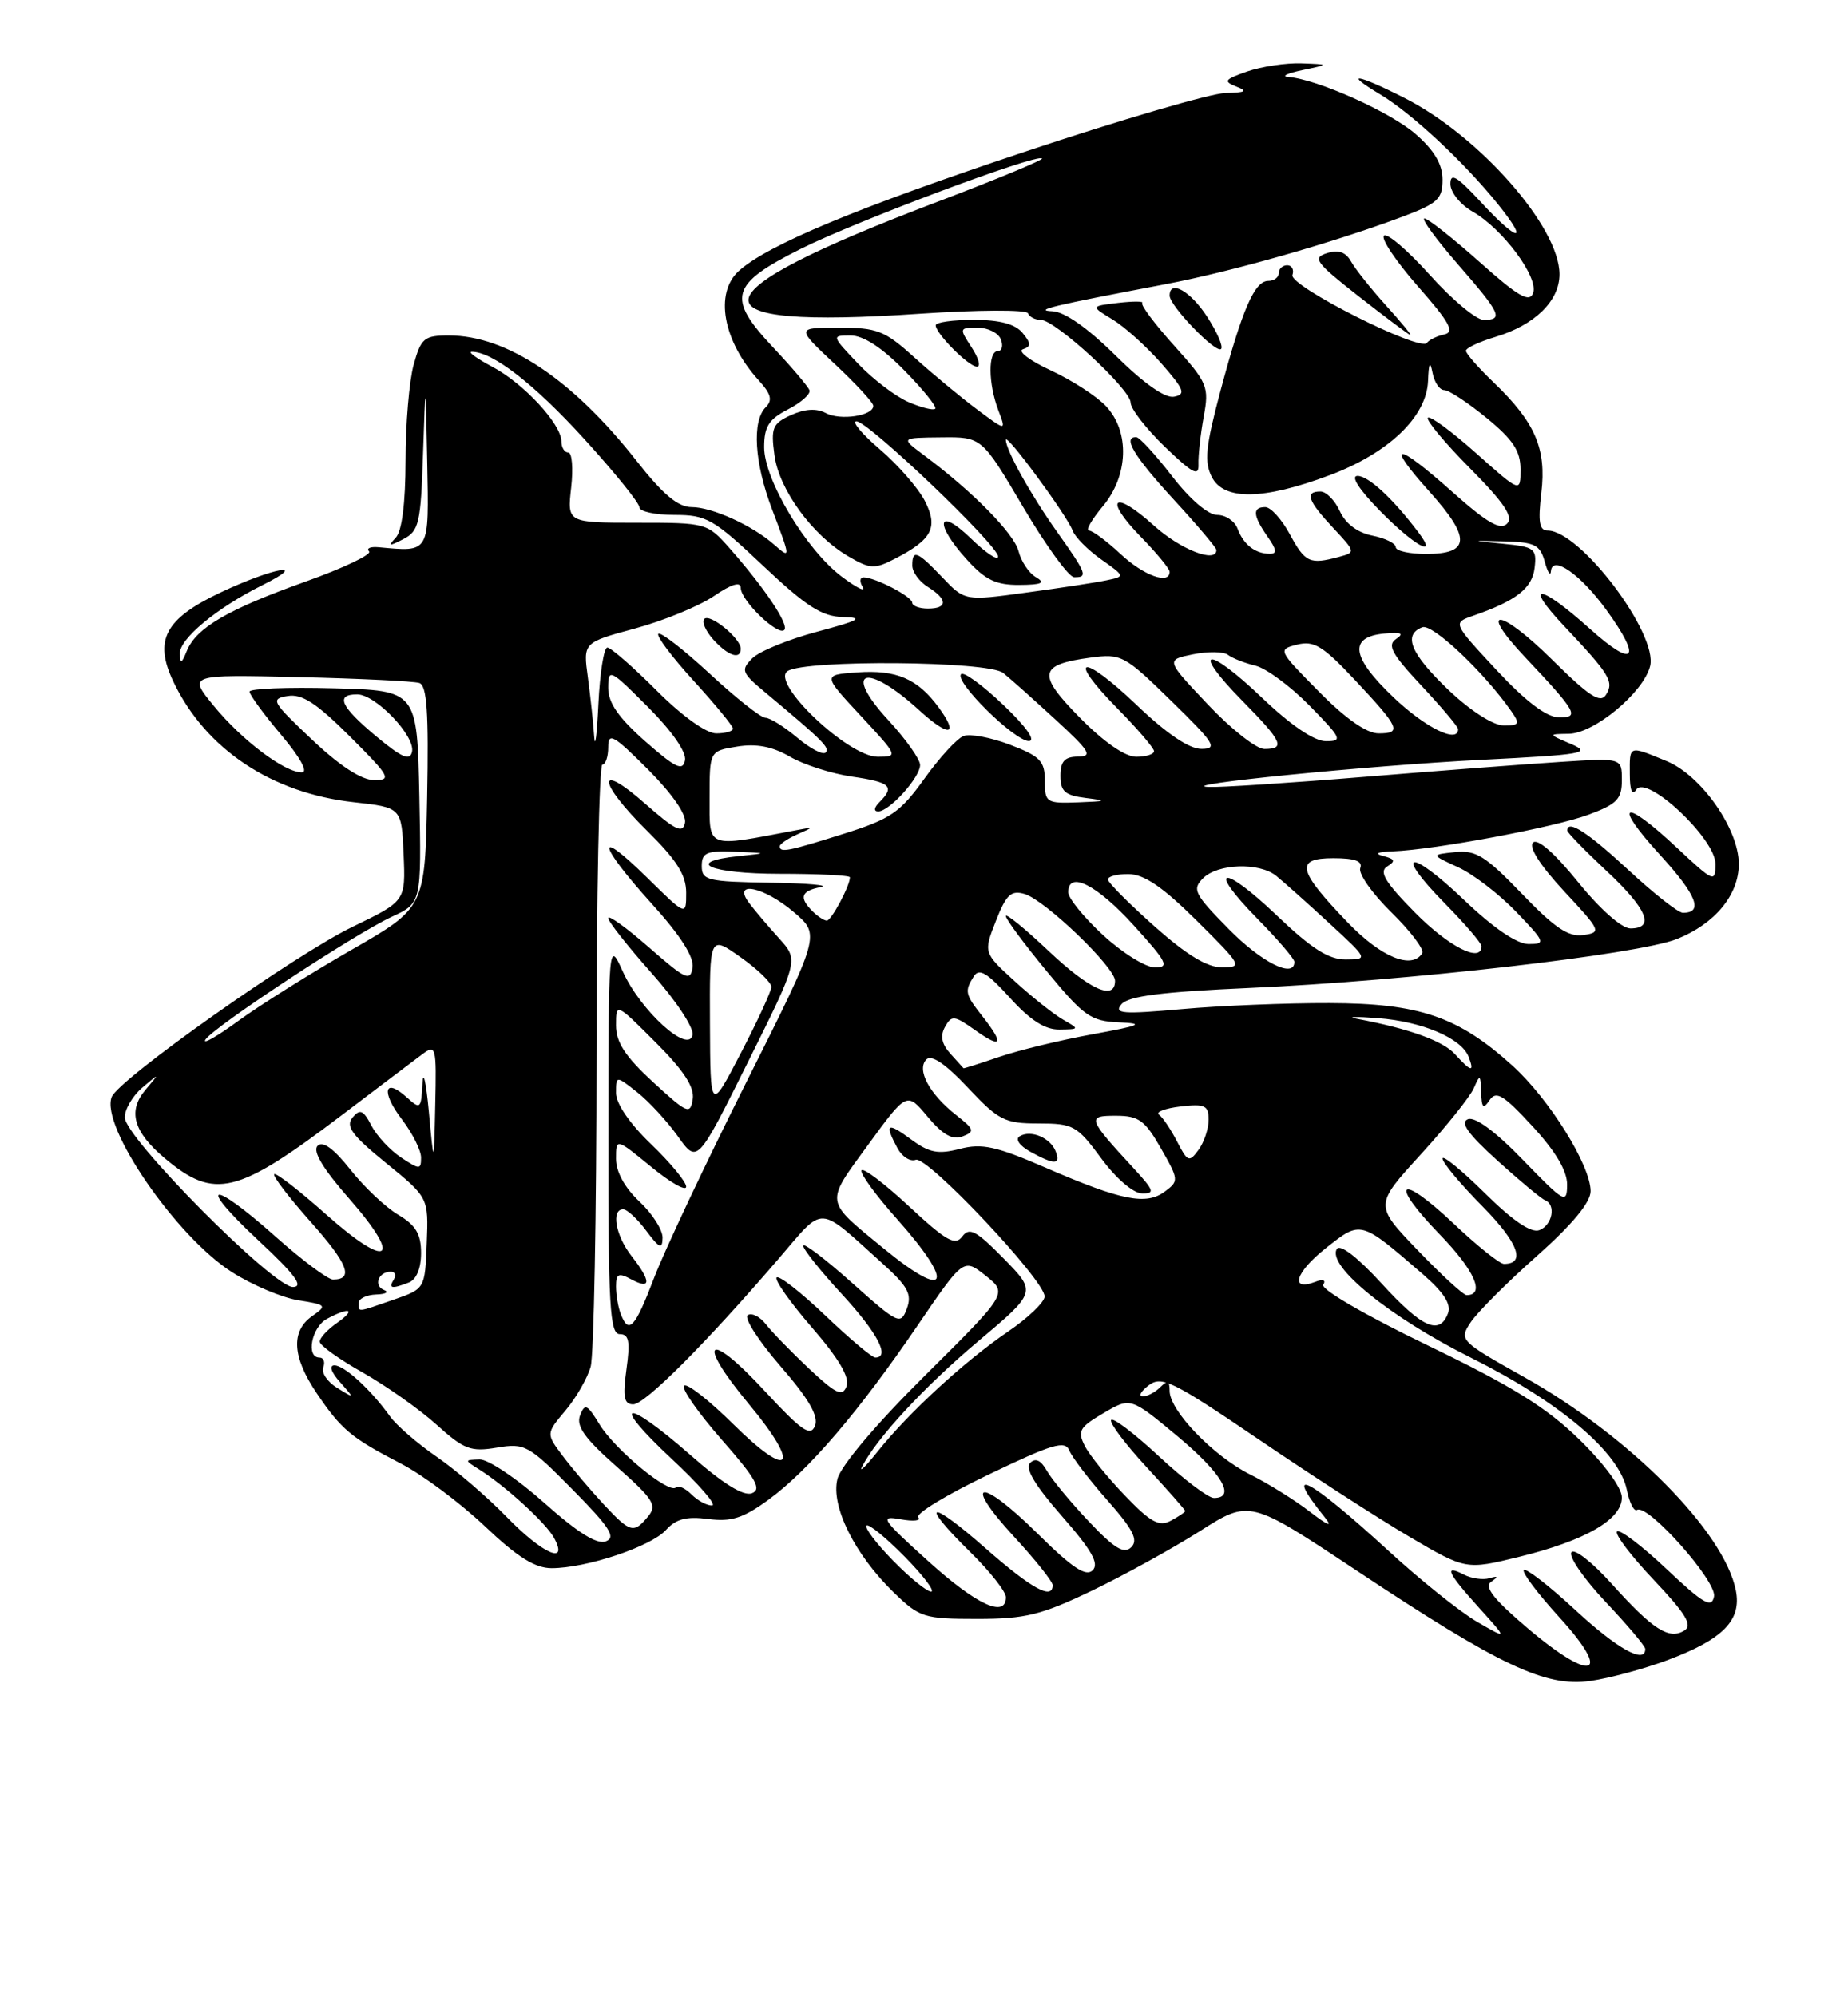 <?xml version="1.0" encoding="UTF-8" standalone="no"?>
<!DOCTYPE svg PUBLIC "-//W3C//DTD SVG 1.1//EN" "http://www.w3.org/Graphics/SVG/1.1/DTD/svg11.dtd" >
<svg xmlns="http://www.w3.org/2000/svg" xmlns:xlink="http://www.w3.org/1999/xlink" version="1.1" viewBox="0 0 237 256">
 <g >
 <path fill="currentColor"
d=" M 213.83 212.79 C 220.98 210.12 223.38 207.67 222.62 203.85 C 221.11 196.30 209.03 184.12 195.53 176.54 C 187.23 171.89 187.11 171.76 188.59 169.51 C 189.42 168.24 193.22 164.43 197.05 161.03 C 201.65 156.94 204.00 154.11 203.99 152.67 C 203.98 149.35 198.68 140.85 193.97 136.59 C 187.00 130.29 182.05 128.60 170.50 128.57 C 165.00 128.55 156.48 128.90 151.57 129.34 C 143.94 130.02 142.81 129.93 143.82 128.72 C 144.68 127.68 148.97 127.13 160.24 126.63 C 180.38 125.75 210.11 122.34 215.08 120.35 C 219.95 118.40 223.00 114.70 223.00 110.74 C 223.00 106.24 218.17 99.37 213.73 97.55 C 208.83 95.54 209.00 95.48 209.02 99.25 C 209.02 101.30 209.33 102.03 209.84 101.22 C 211.13 99.19 220.00 107.48 220.00 110.72 C 220.00 113.18 219.81 113.10 215.04 108.64 C 208.15 102.19 206.73 102.83 212.91 109.59 C 217.61 114.74 218.50 117.00 215.82 117.00 C 215.24 117.00 212.09 114.53 208.83 111.50 C 203.59 106.65 201.00 104.98 201.00 106.46 C 201.00 106.71 203.25 109.02 206.00 111.60 C 211.25 116.50 212.29 119.00 209.10 119.00 C 207.98 119.00 205.20 116.54 202.36 113.03 C 199.37 109.34 197.18 107.42 196.60 108.00 C 196.02 108.58 197.54 110.95 200.58 114.22 C 205.33 119.32 205.42 119.51 203.04 119.85 C 201.14 120.12 199.37 118.92 195.16 114.54 C 190.51 109.71 189.28 108.94 186.61 109.22 C 183.50 109.55 183.50 109.55 187.00 111.16 C 188.93 112.04 192.28 114.62 194.45 116.88 C 198.18 120.76 198.27 121.00 196.04 121.00 C 194.54 121.00 191.54 118.96 187.79 115.38 C 180.74 108.65 178.62 109.01 185.31 115.81 C 187.89 118.43 190.00 120.89 190.00 121.28 C 190.00 123.48 185.79 121.35 181.46 116.96 C 177.62 113.06 176.82 111.73 177.90 111.06 C 179.01 110.37 178.91 110.11 177.40 109.72 C 176.20 109.41 176.65 109.19 178.62 109.12 C 184.03 108.91 199.33 106.05 203.75 104.41 C 207.38 103.06 208.00 102.42 208.00 99.99 C 208.00 97.15 208.00 97.15 200.25 97.65 C 195.99 97.92 184.63 98.78 175.01 99.57 C 165.40 100.36 156.40 100.94 155.01 100.87 C 150.30 100.63 175.46 98.13 190.00 97.39 C 203.06 96.73 204.20 96.53 201.50 95.37 C 198.50 94.09 198.50 94.09 201.22 94.05 C 204.48 93.99 210.77 88.76 211.62 85.39 C 212.66 81.24 202.66 68.00 198.47 68.00 C 197.41 68.00 197.23 66.88 197.67 63.18 C 198.34 57.50 196.90 54.16 191.59 49.05 C 189.61 47.16 188.00 45.32 188.00 44.96 C 188.00 44.61 189.70 43.81 191.79 43.18 C 196.82 41.67 200.00 38.57 200.00 35.16 C 200.00 29.10 189.74 17.43 180.12 12.56 C 174.03 9.47 172.14 9.19 177.00 12.10 C 181.06 14.53 187.86 20.87 192.17 26.25 C 196.21 31.30 194.63 31.02 189.85 25.83 C 186.84 22.58 186.00 22.09 186.01 23.58 C 186.01 24.64 187.29 26.23 188.85 27.12 C 192.72 29.32 197.37 35.58 196.61 37.57 C 196.13 38.83 194.70 38.00 189.75 33.58 C 186.31 30.52 183.13 28.01 182.68 28.00 C 182.23 28.00 184.14 30.62 186.93 33.83 C 192.48 40.20 192.85 41.00 190.27 41.00 C 189.32 41.00 186.22 38.41 183.38 35.25 C 180.54 32.09 177.89 29.82 177.49 30.21 C 177.08 30.59 179.05 33.52 181.85 36.71 C 185.91 41.32 186.60 42.57 185.22 42.87 C 184.28 43.07 183.28 43.56 183.00 43.95 C 182.17 45.15 165.29 36.63 165.75 35.25 C 165.98 34.56 165.68 34.00 165.08 34.00 C 164.49 34.00 164.00 34.45 164.00 35.00 C 164.00 35.55 163.40 36.00 162.66 36.00 C 160.90 36.00 159.34 39.57 156.52 50.10 C 154.61 57.26 154.42 59.19 155.41 61.14 C 156.96 64.17 162.00 64.10 170.50 60.92 C 178.07 58.09 182.95 53.43 183.14 48.85 C 183.23 46.50 183.40 46.17 183.71 47.75 C 183.94 48.99 184.62 50.00 185.22 50.00 C 185.81 50.00 188.25 51.61 190.65 53.57 C 194.03 56.34 195.00 57.80 195.00 60.15 C 195.00 63.16 195.00 63.16 189.32 58.10 C 186.19 55.31 183.41 53.26 183.12 53.54 C 182.84 53.82 185.27 56.74 188.52 60.02 C 192.95 64.50 194.13 66.27 193.27 67.13 C 192.41 67.99 190.70 67.00 186.36 63.14 C 179.01 56.58 177.50 56.54 183.36 63.05 C 188.67 68.97 188.56 71.00 182.89 71.00 C 180.75 71.00 179.00 70.61 179.00 70.13 C 179.00 69.64 177.65 68.98 175.99 68.65 C 174.09 68.27 172.55 67.11 171.83 65.52 C 171.20 64.14 170.08 63.00 169.34 63.00 C 167.30 63.00 167.72 64.19 170.96 67.65 C 173.87 70.76 173.88 70.80 171.70 71.38 C 167.97 72.38 167.38 72.11 165.43 68.50 C 164.39 66.57 162.97 65.00 162.27 65.00 C 160.59 65.00 160.67 66.08 162.56 68.78 C 163.75 70.48 163.81 71.00 162.81 70.98 C 160.95 70.96 159.46 69.78 158.71 67.75 C 158.35 66.79 157.18 66.00 156.10 66.00 C 154.94 66.00 152.60 64.00 150.32 61.04 C 148.22 58.32 146.16 56.07 145.75 56.04 C 143.90 55.94 145.41 58.46 150.50 64.00 C 153.53 67.29 156.00 70.21 156.00 70.49 C 156.00 72.24 151.39 70.44 147.98 67.36 C 142.80 62.68 141.47 63.85 146.31 68.81 C 148.34 70.89 150.00 72.90 150.00 73.29 C 150.00 74.98 146.64 73.76 143.70 71.00 C 141.94 69.36 140.12 68.01 139.66 68.00 C 139.20 68.00 139.99 66.62 141.41 64.92 C 144.72 60.99 144.92 55.36 141.86 52.08 C 140.68 50.81 137.50 48.75 134.79 47.49 C 132.08 46.24 130.46 45.01 131.18 44.77 C 132.26 44.41 132.25 44.02 131.13 42.66 C 130.19 41.53 128.21 41.00 124.88 41.00 C 122.19 41.00 120.00 41.31 120.00 41.69 C 120.00 42.75 124.23 47.00 125.29 47.00 C 125.81 47.00 125.49 45.87 124.59 44.50 C 123.00 42.07 123.02 42.00 125.37 42.00 C 126.70 42.00 128.05 42.68 128.36 43.50 C 128.68 44.33 128.50 45.00 127.97 45.00 C 126.70 45.00 126.73 49.16 128.03 52.58 C 129.06 55.28 129.06 55.28 125.28 52.46 C 123.20 50.91 119.60 47.92 117.27 45.82 C 113.46 42.37 112.51 42.00 107.57 42.00 C 102.09 42.00 102.09 42.00 107.04 46.64 C 109.77 49.19 112.00 51.61 112.00 52.02 C 112.00 53.30 107.76 53.94 105.90 52.94 C 104.71 52.31 103.23 52.40 101.45 53.20 C 99.07 54.29 98.85 54.83 99.32 58.33 C 99.91 62.76 104.17 68.60 108.80 71.31 C 111.59 72.94 112.15 72.97 114.76 71.62 C 119.57 69.14 120.36 67.60 118.59 64.17 C 117.74 62.54 115.16 59.58 112.85 57.60 C 110.53 55.62 109.18 54.00 109.84 54.00 C 111.35 54.00 128.00 69.89 128.00 71.33 C 128.00 71.92 126.42 70.87 124.50 69.00 C 120.19 64.83 119.79 67.11 124.02 71.75 C 126.37 74.34 127.74 74.99 130.74 74.97 C 133.62 74.95 134.11 74.71 132.86 73.98 C 131.96 73.46 130.96 71.96 130.63 70.66 C 130.06 68.39 124.73 62.98 118.45 58.31 C 115.50 56.11 115.50 56.11 120.71 56.06 C 125.91 56.00 125.91 56.00 131.21 64.98 C 134.12 69.91 137.06 73.96 137.75 73.98 C 139.55 74.01 139.37 73.53 135.62 68.25 C 132.20 63.44 129.00 57.70 129.00 56.38 C 129.00 55.42 136.85 66.08 137.56 68.00 C 137.86 68.83 139.51 70.49 141.21 71.69 C 144.31 73.88 144.31 73.88 141.90 74.38 C 140.58 74.66 135.95 75.37 131.62 75.95 C 123.74 77.03 123.74 77.03 120.86 74.01 C 117.61 70.61 117.00 70.37 117.00 72.49 C 117.00 73.31 117.90 74.55 119.00 75.23 C 121.56 76.83 121.56 78.00 119.00 78.00 C 117.90 78.00 117.00 77.66 116.99 77.25 C 116.98 76.47 112.24 74.00 110.74 74.00 C 110.27 74.00 110.22 74.56 110.64 75.25 C 111.05 75.94 109.84 75.33 107.94 73.90 C 103.39 70.47 98.00 61.49 98.00 57.32 C 98.00 54.68 98.59 53.74 101.06 52.47 C 102.75 51.60 103.99 50.49 103.81 50.02 C 103.64 49.54 101.56 47.09 99.18 44.56 C 93.15 38.15 93.63 36.44 102.71 31.89 C 109.86 28.32 132.99 19.66 133.64 20.31 C 133.83 20.49 127.80 22.99 120.24 25.86 C 88.64 37.84 87.95 42.26 118.00 40.21 C 125.42 39.71 131.65 39.68 131.83 40.15 C 132.02 40.62 132.76 41.00 133.48 41.00 C 135.33 41.00 145.00 49.90 145.00 51.61 C 145.00 52.39 146.98 54.94 149.39 57.27 C 152.98 60.72 153.77 61.13 153.70 59.50 C 153.66 58.40 153.96 55.67 154.37 53.42 C 155.08 49.56 154.88 49.08 150.59 44.31 C 148.10 41.54 146.25 39.08 146.49 38.84 C 146.73 38.60 145.33 38.60 143.39 38.82 C 139.86 39.24 139.86 39.24 142.68 40.95 C 144.23 41.89 147.05 44.43 148.94 46.58 C 151.89 49.95 152.12 50.55 150.56 50.85 C 149.42 51.07 146.68 49.14 143.10 45.60 C 139.50 42.04 136.54 39.96 134.97 39.89 C 132.42 39.78 135.04 39.16 149.50 36.42 C 157.90 34.83 170.89 31.13 179.75 27.82 C 184.38 26.09 185.00 25.52 185.00 23.03 C 185.00 21.07 183.96 19.29 181.58 17.21 C 178.35 14.37 168.95 10.16 165.21 9.87 C 164.27 9.80 165.07 9.41 167.00 9.00 C 170.50 8.26 170.50 8.26 166.90 8.13 C 164.92 8.06 161.79 8.53 159.95 9.17 C 157.03 10.19 156.85 10.43 158.55 11.10 C 160.07 11.69 159.76 11.87 157.14 11.93 C 155.29 11.97 143.73 15.35 131.46 19.44 C 109.93 26.61 98.43 31.40 94.75 34.73 C 91.60 37.58 92.72 43.72 97.31 48.76 C 98.90 50.51 99.10 51.30 98.19 52.21 C 96.42 53.98 96.75 59.32 99.00 65.24 C 101.43 71.63 101.43 71.69 99.25 69.78 C 96.46 67.33 91.31 65.00 88.70 65.00 C 86.95 65.00 85.01 63.37 81.61 59.04 C 73.44 48.64 64.99 43.00 57.58 43.00 C 54.40 43.00 54.00 43.33 53.05 46.75 C 52.48 48.81 52.01 54.35 52.01 59.05 C 52.00 64.51 51.55 68.08 50.75 68.92 C 49.72 70.01 49.89 70.05 51.71 69.11 C 53.73 68.07 53.96 67.10 54.25 58.23 C 54.58 48.50 54.58 48.50 54.79 59.25 C 55.02 71.00 55.16 70.75 48.56 70.14 C 47.50 70.04 46.94 70.28 47.33 70.67 C 47.72 71.06 44.09 72.79 39.25 74.52 C 29.22 78.10 25.17 80.46 23.96 83.43 C 23.30 85.06 23.11 85.14 23.06 83.80 C 22.99 81.91 27.76 77.94 33.63 75.01 C 39.89 71.89 35.08 72.73 28.28 75.94 C 21.15 79.32 19.70 82.05 22.24 87.38 C 26.35 96.00 34.82 101.66 45.36 102.82 C 51.50 103.50 51.50 103.50 51.76 109.50 C 52.02 115.50 52.02 115.50 45.26 118.77 C 37.83 122.35 15.19 138.34 14.32 140.61 C 12.87 144.38 22.60 158.52 29.76 163.06 C 32.35 164.71 36.18 166.33 38.27 166.66 C 41.88 167.24 41.97 167.33 40.03 168.69 C 37.28 170.62 37.48 173.95 40.63 178.59 C 43.79 183.26 45.02 184.28 51.50 187.64 C 54.25 189.07 59.05 192.66 62.18 195.62 C 66.35 199.58 68.62 201.00 70.74 201.00 C 75.19 201.00 83.47 198.24 85.40 196.11 C 86.70 194.68 88.03 194.33 90.81 194.69 C 93.78 195.08 95.30 194.60 98.56 192.22 C 103.68 188.49 110.15 180.94 117.69 169.87 C 123.57 161.25 123.57 161.25 126.41 163.51 C 129.24 165.77 129.24 165.77 118.67 176.26 C 112.36 182.52 107.82 187.89 107.40 189.56 C 106.52 193.03 109.62 199.27 114.63 204.12 C 117.93 207.32 118.49 207.50 125.31 207.50 C 131.51 207.50 133.53 207.00 140.00 203.90 C 144.12 201.92 150.37 198.48 153.88 196.25 C 160.26 192.20 160.26 192.20 173.88 201.24 C 192.37 213.51 198.20 216.27 203.96 215.45 C 206.41 215.10 210.85 213.90 213.83 212.79 Z  M 181.92 68.25 C 178.65 63.91 175.50 61.00 174.10 61.00 C 173.17 61.00 174.29 62.74 177.00 65.50 C 181.33 69.91 184.53 71.70 181.92 68.25 Z  M 154.82 40.61 C 152.68 37.30 150.00 35.79 150.00 37.89 C 150.00 39.20 155.96 45.37 156.60 44.73 C 156.90 44.43 156.10 42.58 154.82 40.61 Z  M 177.74 39.14 C 175.82 37.01 173.81 34.49 173.27 33.52 C 172.59 32.30 171.65 31.98 170.17 32.45 C 168.28 33.05 168.72 33.65 174.27 38.00 C 177.70 40.68 180.66 42.90 180.87 42.94 C 181.07 42.97 179.66 41.26 177.74 39.14 Z  M 196.02 208.78 C 191.58 205.02 190.30 203.40 191.23 202.75 C 192.19 202.07 192.13 201.96 191.00 202.29 C 190.18 202.53 188.71 202.32 187.75 201.83 C 185.12 200.47 185.61 201.57 189.68 206.07 C 193.37 210.15 193.37 210.15 189.43 207.87 C 187.27 206.62 182.12 202.50 178.00 198.71 C 167.86 189.42 164.33 187.57 169.90 194.48 C 170.97 195.81 170.34 195.57 168.00 193.77 C 166.07 192.28 162.61 190.12 160.29 188.97 C 155.59 186.61 150.00 180.81 150.00 178.27 C 150.00 176.97 149.73 176.87 148.80 177.80 C 148.14 178.46 147.13 178.99 146.55 178.97 C 145.97 178.95 146.32 178.31 147.33 177.55 C 148.97 176.31 150.40 177.01 161.33 184.43 C 168.02 188.98 176.76 194.62 180.74 196.96 C 187.99 201.22 187.99 201.22 194.85 199.54 C 203.33 197.46 208.00 194.76 208.00 191.93 C 208.00 190.70 205.74 187.62 202.56 184.52 C 198.34 180.40 193.97 177.69 183.10 172.44 C 175.17 168.62 169.35 165.24 169.70 164.67 C 170.08 164.07 169.67 163.91 168.70 164.29 C 165.36 165.57 166.12 163.07 170.02 159.99 C 174.55 156.40 174.43 156.37 182.42 163.27 C 185.15 165.63 186.15 167.17 185.70 168.33 C 184.60 171.20 182.38 170.19 177.17 164.49 C 174.11 161.15 171.86 159.41 171.45 160.08 C 170.12 162.23 178.26 168.84 188.64 174.02 C 200.12 179.76 207.68 186.16 208.64 190.97 C 208.97 192.62 209.56 193.77 209.95 193.53 C 211.32 192.69 220.21 202.69 219.82 204.63 C 219.52 206.18 218.46 205.57 213.71 201.09 C 210.56 198.12 207.71 195.96 207.38 196.29 C 207.05 196.62 209.17 199.42 212.10 202.51 C 216.23 206.88 217.10 208.32 216.01 208.99 C 214.05 210.21 211.96 208.86 206.69 203.00 C 204.19 200.22 201.87 198.41 201.52 198.97 C 201.17 199.54 203.16 202.40 205.94 205.35 C 208.72 208.29 211.00 210.99 211.00 211.35 C 211.00 213.34 207.40 211.33 202.03 206.36 C 198.68 203.26 195.71 200.96 195.43 201.24 C 195.15 201.52 197.19 204.23 199.96 207.27 C 206.84 214.80 204.29 215.77 196.02 208.78 Z  M 119.00 200.06 C 113.05 194.68 112.75 194.23 115.50 194.73 C 117.15 195.03 118.17 194.92 117.76 194.48 C 117.35 194.04 121.40 191.58 126.76 189.01 C 134.99 185.06 136.60 184.58 137.14 185.92 C 137.49 186.79 139.69 189.67 142.03 192.31 C 145.32 196.04 146.01 197.39 145.08 198.31 C 144.15 199.23 142.92 198.48 139.63 195.00 C 137.29 192.53 134.87 189.60 134.25 188.50 C 133.49 187.15 132.79 186.83 132.11 187.51 C 131.42 188.19 132.74 190.40 136.18 194.32 C 140.01 198.69 140.99 200.41 140.13 201.27 C 139.27 202.13 137.52 200.97 133.09 196.59 C 125.74 189.31 123.26 189.58 130.01 196.92 C 132.76 199.90 135.00 202.71 135.00 203.17 C 135.00 205.12 132.32 203.65 126.36 198.42 C 119.07 192.01 117.79 192.41 124.50 199.00 C 126.97 201.43 129.00 204.00 129.00 204.71 C 129.00 207.45 125.24 205.70 119.00 200.06 Z  M 114.52 200.02 C 112.38 197.83 110.85 195.81 111.13 195.54 C 111.40 195.27 113.60 197.06 116.02 199.52 C 118.44 201.98 119.96 204.00 119.41 204.00 C 118.86 204.00 116.66 202.21 114.52 200.02 Z  M 64.96 194.41 C 62.51 191.89 58.48 188.42 56.00 186.72 C 53.52 185.01 50.84 182.69 50.03 181.56 C 47.60 178.15 44.17 175.00 42.89 175.00 C 42.18 175.00 42.46 175.87 43.60 177.14 C 45.49 179.28 45.49 179.28 43.24 177.89 C 41.99 177.13 41.19 175.94 41.46 175.25 C 41.72 174.56 41.50 174.00 40.97 174.00 C 39.20 174.00 39.97 170.09 41.93 169.04 C 44.88 167.46 45.73 167.80 43.22 169.56 C 42.00 170.41 41.00 171.49 41.00 171.96 C 41.00 172.43 43.48 174.21 46.52 175.92 C 49.55 177.64 53.82 180.65 55.99 182.61 C 59.51 185.79 60.37 186.11 63.72 185.55 C 67.32 184.95 67.78 185.20 73.43 190.92 C 78.20 195.75 79.04 197.05 77.70 197.56 C 76.56 198.00 74.08 196.44 69.77 192.60 C 66.32 189.53 62.60 187.03 61.50 187.06 C 59.55 187.12 59.55 187.15 61.40 188.31 C 64.80 190.43 70.05 195.23 71.07 197.14 C 72.96 200.67 69.57 199.16 64.96 194.41 Z  M 77.36 192.75 C 75.70 190.96 73.37 188.21 72.18 186.63 C 70.02 183.76 70.02 183.76 72.51 180.80 C 73.88 179.18 75.34 176.64 75.75 175.17 C 76.16 173.70 76.50 155.74 76.50 135.25 C 76.50 114.76 76.84 98.00 77.25 98.00 C 77.66 98.00 78.00 96.99 78.00 95.76 C 78.00 93.82 78.67 94.20 83.10 98.62 C 86.20 101.73 88.06 104.41 87.85 105.46 C 87.56 106.88 86.63 106.43 82.75 103.02 C 76.42 97.44 76.62 100.22 83.00 106.50 C 86.79 110.24 88.00 112.15 88.00 114.42 C 88.00 117.42 88.00 117.42 83.00 112.50 C 76.24 105.85 76.64 108.16 83.57 115.82 C 87.26 119.89 89.03 122.66 88.82 124.01 C 88.54 125.83 87.92 125.54 83.25 121.45 C 80.36 118.92 78.00 117.22 78.00 117.67 C 78.01 118.13 80.52 121.31 83.58 124.74 C 86.66 128.20 89.00 131.73 88.82 132.64 C 88.33 135.16 82.17 129.58 79.88 124.54 C 78.04 120.50 78.04 120.50 78.02 145.75 C 78.00 167.39 78.21 171.00 79.48 171.00 C 80.66 171.00 80.84 171.91 80.34 175.50 C 79.85 179.08 80.03 180.00 81.21 180.00 C 82.72 180.00 90.48 172.23 99.86 161.33 C 105.83 154.38 104.72 154.33 113.24 162.00 C 116.44 164.89 116.98 165.89 116.30 167.73 C 115.51 169.86 115.21 169.72 109.24 164.40 C 105.81 161.34 103.00 159.21 103.01 159.67 C 103.01 160.13 105.26 162.94 108.01 165.92 C 112.55 170.85 114.20 174.00 112.25 174.00 C 111.83 174.00 108.94 171.57 105.82 168.59 C 102.70 165.62 99.90 163.43 99.60 163.74 C 99.30 164.04 101.33 166.92 104.13 170.15 C 107.58 174.13 109.00 176.55 108.57 177.68 C 108.04 179.06 107.24 178.69 103.75 175.42 C 101.46 173.26 98.97 170.70 98.22 169.73 C 97.47 168.76 96.43 168.23 95.90 168.56 C 95.37 168.89 97.25 171.82 100.07 175.08 C 103.75 179.32 105.01 181.51 104.52 182.76 C 103.94 184.19 102.80 183.40 98.00 178.21 C 90.72 170.35 89.18 171.71 96.03 179.95 C 102.77 188.04 101.43 189.85 94.07 182.57 C 90.95 179.48 88.09 177.24 87.73 177.61 C 87.36 177.97 89.54 181.08 92.55 184.52 C 96.96 189.53 97.72 190.89 96.43 191.39 C 95.35 191.80 92.72 190.17 88.55 186.50 C 80.10 179.09 78.08 179.46 86.11 186.96 C 89.63 190.23 91.97 192.93 91.32 192.96 C 90.67 192.98 89.49 192.35 88.69 191.55 C 87.89 190.75 86.99 190.34 86.68 190.65 C 85.80 191.53 78.85 185.80 76.88 182.56 C 75.31 179.98 75.00 179.84 74.39 181.42 C 73.86 182.80 75.00 184.38 79.08 187.98 C 83.81 192.15 84.30 192.93 83.11 194.37 C 81.26 196.60 80.84 196.48 77.36 192.75 Z  M 144.28 191.70 C 142.05 189.39 139.74 186.53 139.13 185.34 C 138.15 183.43 138.43 182.94 141.51 181.13 C 144.99 179.08 144.99 179.08 150.99 184.07 C 156.69 188.82 158.58 192.00 155.68 192.00 C 154.96 192.00 151.79 189.60 148.64 186.67 C 145.49 183.74 142.72 181.64 142.50 182.01 C 142.27 182.38 144.31 185.09 147.04 188.04 C 149.77 191.00 152.00 193.53 152.00 193.67 C 152.00 193.81 151.17 194.37 150.16 194.91 C 148.66 195.72 147.57 195.13 144.28 191.70 Z  M 110.55 188.00 C 112.39 184.37 118.54 177.73 125.45 171.91 C 132.94 165.61 132.94 165.61 128.72 161.31 C 125.19 157.72 124.32 157.25 123.41 158.48 C 122.50 159.71 121.37 159.07 116.61 154.65 C 113.47 151.73 110.72 149.64 110.49 150.01 C 110.26 150.38 112.31 153.19 115.04 156.25 C 122.55 164.69 121.60 166.81 113.34 160.03 C 105.69 153.76 105.78 154.34 111.33 146.74 C 116.30 139.93 116.30 139.93 118.97 143.14 C 120.90 145.45 122.16 146.15 123.44 145.66 C 125.05 145.04 124.97 144.76 122.61 142.91 C 119.17 140.20 117.51 137.09 118.81 135.79 C 119.46 135.14 121.27 136.36 124.12 139.40 C 128.08 143.61 128.85 144.00 133.19 144.00 C 137.65 144.00 138.13 144.27 141.22 148.46 C 143.11 151.03 145.33 152.94 146.45 152.96 C 148.15 153.00 148.02 152.60 145.39 149.75 C 139.45 143.31 139.35 143.00 143.13 143.01 C 146.03 143.01 146.83 143.59 148.88 147.18 C 151.19 151.22 151.20 151.38 149.38 152.73 C 146.98 154.51 143.83 153.88 134.17 149.70 C 127.76 146.92 125.94 146.52 123.09 147.26 C 120.30 147.98 119.17 147.76 116.84 146.04 C 113.77 143.77 113.40 144.01 115.08 147.14 C 115.67 148.25 116.73 148.93 117.44 148.66 C 118.90 148.10 134.01 164.12 133.97 166.18 C 133.96 166.90 131.82 168.95 129.22 170.71 C 123.71 174.47 116.57 181.03 112.59 186.00 C 111.06 187.93 110.14 188.82 110.55 188.00 Z  M 135.39 147.58 C 134.72 145.83 132.19 144.77 130.77 145.64 C 130.17 146.01 130.74 146.84 132.11 147.61 C 135.22 149.33 136.06 149.32 135.39 147.58 Z  M 79.61 168.42 C 79.27 167.55 79.00 165.96 79.00 164.88 C 79.00 163.24 79.32 163.10 81.00 164.00 C 83.52 165.35 83.52 164.22 81.00 161.00 C 78.95 158.39 78.34 155.00 79.92 155.00 C 80.42 155.00 81.76 156.24 82.88 157.75 C 84.57 160.01 84.94 160.17 84.97 158.65 C 84.99 157.63 83.65 155.54 82.00 154.00 C 80.12 152.24 79.00 150.20 79.00 148.53 C 79.00 145.87 79.00 145.87 83.50 149.55 C 85.97 151.58 88.00 152.73 88.00 152.10 C 88.00 151.48 85.97 149.03 83.50 146.65 C 80.78 144.05 79.00 141.45 79.00 140.10 C 79.00 137.85 79.00 137.85 81.71 139.99 C 83.21 141.16 85.55 143.71 86.93 145.64 C 89.43 149.16 89.43 149.16 95.93 136.11 C 102.43 123.06 102.43 123.06 99.92 120.28 C 98.53 118.75 96.80 116.71 96.08 115.75 C 93.83 112.78 97.99 113.64 101.85 116.95 C 105.20 119.81 105.20 119.81 95.74 138.66 C 90.54 149.02 85.21 160.31 83.90 163.75 C 81.42 170.24 80.63 171.09 79.61 168.42 Z  M 46.00 167.00 C 46.00 166.45 47.01 165.96 48.25 165.92 C 49.49 165.88 49.93 165.61 49.24 165.34 C 47.86 164.78 48.53 163.00 50.12 163.00 C 50.67 163.00 50.84 163.45 50.50 164.00 C 49.79 165.15 50.21 165.24 52.42 164.39 C 53.40 164.02 54.00 162.58 54.00 160.61 C 54.00 158.16 53.33 157.04 51.07 155.70 C 49.46 154.75 46.70 152.15 44.94 149.92 C 42.79 147.21 41.40 146.20 40.73 146.87 C 40.06 147.54 41.41 149.80 44.82 153.68 C 51.72 161.55 49.86 162.81 41.85 155.68 C 38.40 152.61 35.39 150.28 35.17 150.50 C 34.94 150.72 37.05 153.47 39.84 156.61 C 44.64 162.00 45.42 164.01 42.69 164.00 C 42.04 163.99 38.73 161.52 35.34 158.50 C 27.01 151.07 25.08 151.47 33.11 158.96 C 37.83 163.36 39.00 164.92 37.58 164.96 C 35.07 165.01 16.00 145.81 16.00 143.22 C 16.00 142.17 17.01 140.45 18.25 139.40 C 20.50 137.50 20.50 137.50 18.66 139.68 C 16.35 142.41 17.10 145.07 21.13 148.46 C 27.52 153.83 30.40 153.13 43.90 142.88 C 48.53 139.37 53.14 135.88 54.15 135.13 C 55.91 133.82 55.99 134.13 55.82 141.63 C 55.65 149.50 55.65 149.50 55.00 142.50 C 54.64 138.65 54.27 137.03 54.18 138.90 C 54.01 142.14 53.91 142.23 52.17 140.65 C 49.27 138.03 48.84 139.93 51.54 143.47 C 52.89 145.24 54.00 147.44 54.00 148.37 C 54.00 149.94 53.83 149.94 51.46 148.38 C 50.06 147.46 48.34 145.62 47.64 144.28 C 46.59 142.27 46.17 142.09 45.21 143.24 C 44.29 144.36 45.13 145.51 49.51 149.07 C 54.96 153.50 54.96 153.50 54.73 159.35 C 54.50 165.19 54.50 165.19 50.50 166.58 C 45.68 168.25 46.00 168.22 46.00 167.00 Z  M 181.81 160.24 C 176.27 154.47 176.27 154.47 182.19 147.99 C 185.45 144.42 188.51 140.60 189.00 139.50 C 189.80 137.66 189.88 137.70 189.95 140.00 C 190.02 142.02 190.23 142.21 191.04 141.00 C 191.88 139.76 192.83 140.34 196.53 144.35 C 199.51 147.58 200.99 150.08 200.98 151.85 C 200.96 154.35 200.64 154.17 195.34 148.70 C 191.82 145.05 189.18 143.10 188.26 143.45 C 187.21 143.86 188.26 145.34 192.04 148.76 C 194.93 151.37 197.67 153.65 198.14 153.83 C 199.59 154.40 199.09 157.03 197.42 157.67 C 196.37 158.07 194.03 156.49 190.42 152.92 C 187.44 149.98 185.00 147.99 185.00 148.50 C 185.00 149.02 187.30 151.77 190.12 154.62 C 194.71 159.27 195.73 162.00 192.88 162.00 C 192.33 162.00 189.43 159.68 186.43 156.84 C 179.43 150.22 178.01 151.39 184.69 158.27 C 189.11 162.83 190.51 166.00 188.09 166.00 C 187.68 166.00 184.85 163.41 181.81 160.24 Z  M 150.96 146.32 C 150.16 144.77 149.12 143.22 148.64 142.87 C 148.17 142.53 149.40 142.06 151.39 141.82 C 154.53 141.46 155.00 141.68 155.00 143.51 C 155.00 144.67 154.42 146.41 153.71 147.38 C 152.51 149.02 152.31 148.94 150.96 146.32 Z  M 83.75 138.69 C 80.18 135.41 79.00 133.60 79.00 131.42 C 79.00 128.52 79.00 128.52 84.09 133.61 C 87.70 137.22 89.08 139.34 88.84 140.88 C 88.53 142.90 88.14 142.73 83.75 138.69 Z  M 91.05 131.19 C 91.00 119.87 91.00 119.87 94.98 122.69 C 97.17 124.23 98.94 125.95 98.93 126.50 C 98.91 127.05 97.15 130.88 95.00 135.00 C 91.10 142.50 91.10 142.50 91.05 131.19 Z  M 121.88 135.05 C 120.76 133.81 120.55 132.77 121.20 131.61 C 122.04 130.10 122.38 130.14 125.06 132.04 C 128.49 134.48 128.82 133.86 126.00 130.27 C 123.75 127.41 123.68 127.06 124.90 125.12 C 125.58 124.06 126.62 124.69 129.50 127.87 C 132.11 130.76 134.02 131.99 135.87 131.96 C 138.44 131.93 138.45 131.90 136.37 130.71 C 135.20 130.05 132.41 127.84 130.18 125.81 C 126.12 122.11 126.12 122.11 127.72 118.04 C 129.05 114.65 129.67 114.07 131.41 114.59 C 134.03 115.37 143.00 123.98 143.00 125.71 C 143.00 128.33 139.73 126.86 134.44 121.85 C 131.45 119.03 129.00 117.03 129.00 117.42 C 129.00 117.82 131.36 121.00 134.25 124.50 C 139.00 130.26 139.88 130.88 143.50 131.04 C 146.87 131.19 146.33 131.43 140.09 132.57 C 136.02 133.31 130.65 134.61 128.16 135.46 C 125.68 136.31 123.61 136.96 123.57 136.92 C 123.53 136.87 122.77 136.03 121.88 135.05 Z  M 186.60 135.12 C 185.06 133.41 180.71 131.84 174.00 130.58 C 172.62 130.32 173.84 130.28 176.70 130.50 C 182.40 130.93 187.43 133.07 188.35 135.46 C 189.13 137.49 188.67 137.40 186.60 135.12 Z  M 26.34 133.26 C 27.33 131.66 45.46 119.72 50.28 117.49 C 54.05 115.75 54.05 115.75 53.78 102.12 C 53.50 88.50 53.50 88.50 42.75 88.22 C 36.84 88.06 32.00 88.26 32.00 88.65 C 32.00 89.05 33.83 91.54 36.06 94.19 C 38.50 97.08 39.56 99.00 38.71 99.00 C 36.48 99.00 31.02 94.88 27.42 90.48 C 24.12 86.46 24.12 86.46 38.31 86.79 C 46.11 86.97 53.07 87.31 53.78 87.54 C 54.75 87.86 54.99 91.32 54.78 102.15 C 54.50 116.34 54.50 116.34 45.00 121.79 C 39.77 124.79 33.27 128.87 30.55 130.86 C 27.82 132.85 25.93 133.93 26.34 133.26 Z  M 141.48 119.87 C 139.01 117.60 137.00 115.13 137.00 114.37 C 137.00 111.55 140.66 113.39 145.40 118.61 C 149.67 123.31 150.02 124.00 148.13 124.00 C 146.93 124.00 143.94 122.14 141.48 119.87 Z  M 148.08 118.75 C 144.83 115.86 142.14 113.16 142.09 112.75 C 142.04 112.34 143.24 112.02 144.75 112.04 C 146.74 112.06 149.15 113.71 153.50 118.03 C 159.27 123.75 159.39 123.98 156.74 123.99 C 154.82 124.00 152.19 122.40 148.08 118.75 Z  M 157.57 119.07 C 153.16 114.59 152.86 114.00 154.29 112.57 C 156.17 110.69 161.47 110.51 163.65 112.25 C 164.52 112.94 167.53 115.63 170.36 118.23 C 175.49 122.95 175.49 122.96 172.59 122.98 C 170.41 122.99 168.21 121.60 163.79 117.38 C 156.74 110.65 154.62 111.01 161.31 117.81 C 163.89 120.43 166.00 122.89 166.00 123.28 C 166.00 125.47 161.80 123.37 157.57 119.07 Z  M 172.85 118.25 C 166.38 111.53 166.04 110.00 171.00 110.00 C 173.78 110.00 174.79 110.38 174.45 111.27 C 174.18 111.97 175.97 114.52 178.44 116.94 C 180.90 119.35 182.68 121.71 182.40 122.17 C 181.07 124.31 177.13 122.70 172.85 118.25 Z  M 104.20 116.80 C 102.44 115.04 102.72 114.19 105.25 113.71 C 106.49 113.47 103.56 113.21 98.75 113.14 C 90.71 113.01 90.00 112.84 90.00 111.00 C 90.00 109.29 90.61 109.02 94.25 109.17 C 98.50 109.34 98.50 109.34 94.75 109.73 C 87.56 110.48 91.07 112.00 100.00 112.00 C 104.95 112.00 109.00 112.20 109.00 112.45 C 109.00 113.54 106.62 118.00 106.04 118.00 C 105.69 118.00 104.86 117.46 104.20 116.80 Z  M 100.00 108.47 C 100.00 108.18 101.01 107.49 102.25 106.94 C 104.43 105.98 104.43 105.97 102.00 106.43 C 90.47 108.62 91.00 108.82 91.00 102.26 C 91.00 96.26 91.00 96.26 94.54 95.69 C 97.01 95.29 99.04 95.68 101.29 96.98 C 103.05 98.01 106.64 99.16 109.25 99.54 C 114.21 100.26 114.80 100.80 112.80 102.80 C 112.09 103.51 112.02 104.00 112.63 104.00 C 114.07 104.00 118.00 99.64 118.00 98.05 C 118.00 97.32 116.16 94.73 113.91 92.29 C 107.94 85.82 111.09 84.83 117.89 91.04 C 121.73 94.55 123.07 94.32 120.35 90.63 C 117.66 86.98 114.95 85.83 109.94 86.18 C 105.50 86.50 105.50 86.50 110.39 91.75 C 115.20 96.92 115.23 97.00 112.56 97.00 C 108.78 97.00 98.77 87.49 101.00 86.02 C 103.26 84.53 126.74 84.72 128.65 86.25 C 129.52 86.94 132.53 89.63 135.36 92.23 C 139.78 96.29 140.18 96.96 138.25 96.98 C 136.54 96.99 136.00 97.58 136.00 99.44 C 136.00 101.44 136.58 101.95 139.25 102.28 C 142.07 102.63 141.93 102.70 138.25 102.84 C 134.18 102.99 134.00 102.87 134.00 100.08 C 134.00 97.55 133.41 96.94 129.54 95.46 C 127.08 94.52 124.40 94.02 123.57 94.34 C 122.74 94.65 120.47 97.12 118.54 99.82 C 115.43 104.15 114.23 104.97 108.23 106.86 C 101.07 109.12 100.00 109.33 100.00 108.47 Z  M 128.69 90.37 C 126.05 87.85 123.60 86.06 123.26 86.41 C 122.34 87.33 130.13 95.00 131.95 94.98 C 132.89 94.96 131.60 93.14 128.69 90.37 Z  M 40.00 94.79 C 34.85 89.92 34.65 89.57 36.90 89.21 C 38.74 88.91 40.59 90.12 44.89 94.41 C 50.01 99.53 50.27 100.00 47.99 99.99 C 46.37 99.99 43.58 98.18 40.00 94.79 Z  M 82.75 95.02 C 79.33 92.00 78.00 90.09 78.00 88.18 C 78.00 85.63 78.20 85.72 83.10 90.62 C 86.20 93.73 88.06 96.41 87.85 97.46 C 87.56 98.88 86.63 98.43 82.75 95.02 Z  M 48.25 94.38 C 43.66 90.55 42.96 89.00 45.81 89.00 C 48.17 89.00 53.28 94.35 52.84 96.36 C 52.58 97.57 51.54 97.12 48.25 94.38 Z  M 76.20 94.39 C 76.09 92.68 75.72 89.27 75.39 86.82 C 74.78 82.36 74.78 82.36 81.43 80.56 C 85.09 79.57 89.64 77.70 91.54 76.41 C 93.83 74.85 95.00 74.50 95.00 75.36 C 95.00 76.96 99.77 81.56 100.58 80.75 C 101.24 80.10 98.08 75.38 93.59 70.29 C 90.71 67.03 90.60 67.00 81.71 67.00 C 72.74 67.00 72.74 67.00 73.25 62.50 C 73.53 60.03 73.36 58.00 72.88 58.00 C 72.39 58.00 72.00 57.36 72.00 56.58 C 72.00 54.37 67.15 49.13 63.13 47.01 C 61.13 45.95 59.95 45.09 60.50 45.09 C 63.17 45.08 68.51 49.22 74.93 56.27 C 78.82 60.54 82.00 64.48 82.00 65.02 C 82.00 65.56 84.02 66.00 86.48 66.00 C 90.62 66.00 91.48 66.49 97.85 72.50 C 103.41 77.74 105.40 79.02 108.12 79.09 C 110.86 79.16 110.24 79.52 104.80 80.97 C 101.12 81.95 97.37 83.48 96.48 84.38 C 94.98 85.88 95.10 86.22 98.14 88.75 C 105.60 94.98 106.47 95.86 105.88 96.46 C 105.53 96.80 103.89 95.94 102.23 94.54 C 100.57 93.14 98.74 92.00 98.16 92.00 C 97.59 92.00 94.37 89.46 91.03 86.36 C 87.68 83.26 84.71 80.96 84.43 81.24 C 84.15 81.52 86.19 84.23 88.96 87.26 C 91.73 90.30 94.00 93.05 94.00 93.39 C 94.00 93.73 93.03 94.00 91.85 94.00 C 90.57 94.00 87.45 91.76 84.20 88.50 C 81.17 85.47 78.33 83.00 77.89 83.00 C 77.45 83.00 76.93 86.26 76.74 90.25 C 76.55 94.24 76.31 96.10 76.20 94.39 Z  M 95.00 83.15 C 95.00 81.83 91.06 78.60 90.33 79.33 C 89.97 79.69 90.50 80.89 91.49 81.99 C 93.38 84.08 95.00 84.61 95.00 83.15 Z  M 138.51 92.01 C 132.97 86.39 133.18 85.19 139.86 84.29 C 143.81 83.76 144.21 83.98 150.23 89.86 C 155.77 95.27 156.22 95.98 154.09 95.99 C 152.52 96.00 149.63 94.05 145.79 90.38 C 138.74 83.65 136.62 84.01 143.31 90.81 C 145.89 93.43 148.00 95.89 148.00 96.28 C 148.00 96.68 146.97 97.00 145.71 97.00 C 144.29 97.00 141.56 95.11 138.51 92.01 Z  M 154.90 90.29 C 149.50 84.58 149.50 84.58 152.99 83.87 C 154.91 83.48 156.94 83.51 157.49 83.94 C 158.05 84.37 159.62 84.99 161.00 85.32 C 162.38 85.65 165.51 87.96 167.96 90.46 C 172.07 94.65 172.23 95.00 170.05 95.00 C 168.54 95.00 165.55 92.97 161.79 89.38 C 154.74 82.65 152.62 83.01 159.31 89.81 C 164.47 95.05 164.91 96.00 162.15 96.00 C 161.12 96.00 157.86 93.43 154.90 90.29 Z  M 169.13 88.63 C 163.88 83.32 163.85 83.25 166.37 82.62 C 168.51 82.09 169.66 82.79 173.70 87.09 C 179.51 93.28 179.84 94.00 176.80 94.00 C 175.26 94.00 172.57 92.12 169.13 88.63 Z  M 178.70 89.37 C 173.30 84.23 172.93 81.65 177.51 81.21 C 179.71 81.00 180.12 81.18 179.05 81.90 C 177.87 82.68 178.48 83.81 182.30 87.89 C 184.89 90.65 187.00 93.16 187.00 93.46 C 187.00 95.35 182.79 93.27 178.70 89.37 Z  M 185.75 88.42 C 180.91 83.80 179.89 81.36 182.41 80.40 C 183.70 79.90 190.28 86.11 193.80 91.13 C 194.97 92.80 194.86 93.00 192.81 92.98 C 191.46 92.96 188.53 91.07 185.75 88.42 Z  M 191.90 85.86 C 186.30 79.84 186.30 79.84 188.90 78.93 C 194.45 77.01 196.50 75.41 196.81 72.78 C 197.10 70.32 196.80 70.09 192.81 69.70 C 188.50 69.28 188.50 69.28 192.96 69.39 C 196.82 69.49 197.51 69.83 198.11 72.00 C 198.49 73.38 198.85 73.92 198.90 73.21 C 199.07 71.07 202.72 73.63 206.03 78.20 C 210.65 84.58 209.62 85.74 203.89 80.59 C 197.47 74.82 195.25 74.59 200.60 80.25 C 206.45 86.45 207.01 87.36 205.98 89.03 C 205.25 90.20 203.86 89.30 199.06 84.56 C 192.34 77.91 189.38 77.66 195.62 84.27 C 202.25 91.29 202.64 92.01 199.87 91.94 C 198.30 91.90 195.61 89.85 191.90 85.86 Z  M 116.50 51.53 C 114.85 50.82 111.95 48.61 110.05 46.62 C 106.63 43.02 106.62 43.00 109.10 43.00 C 110.72 43.00 113.11 44.55 115.98 47.48 C 118.40 49.94 120.18 52.15 119.94 52.39 C 119.70 52.63 118.15 52.25 116.50 51.53 Z "/>
</g>
</svg>